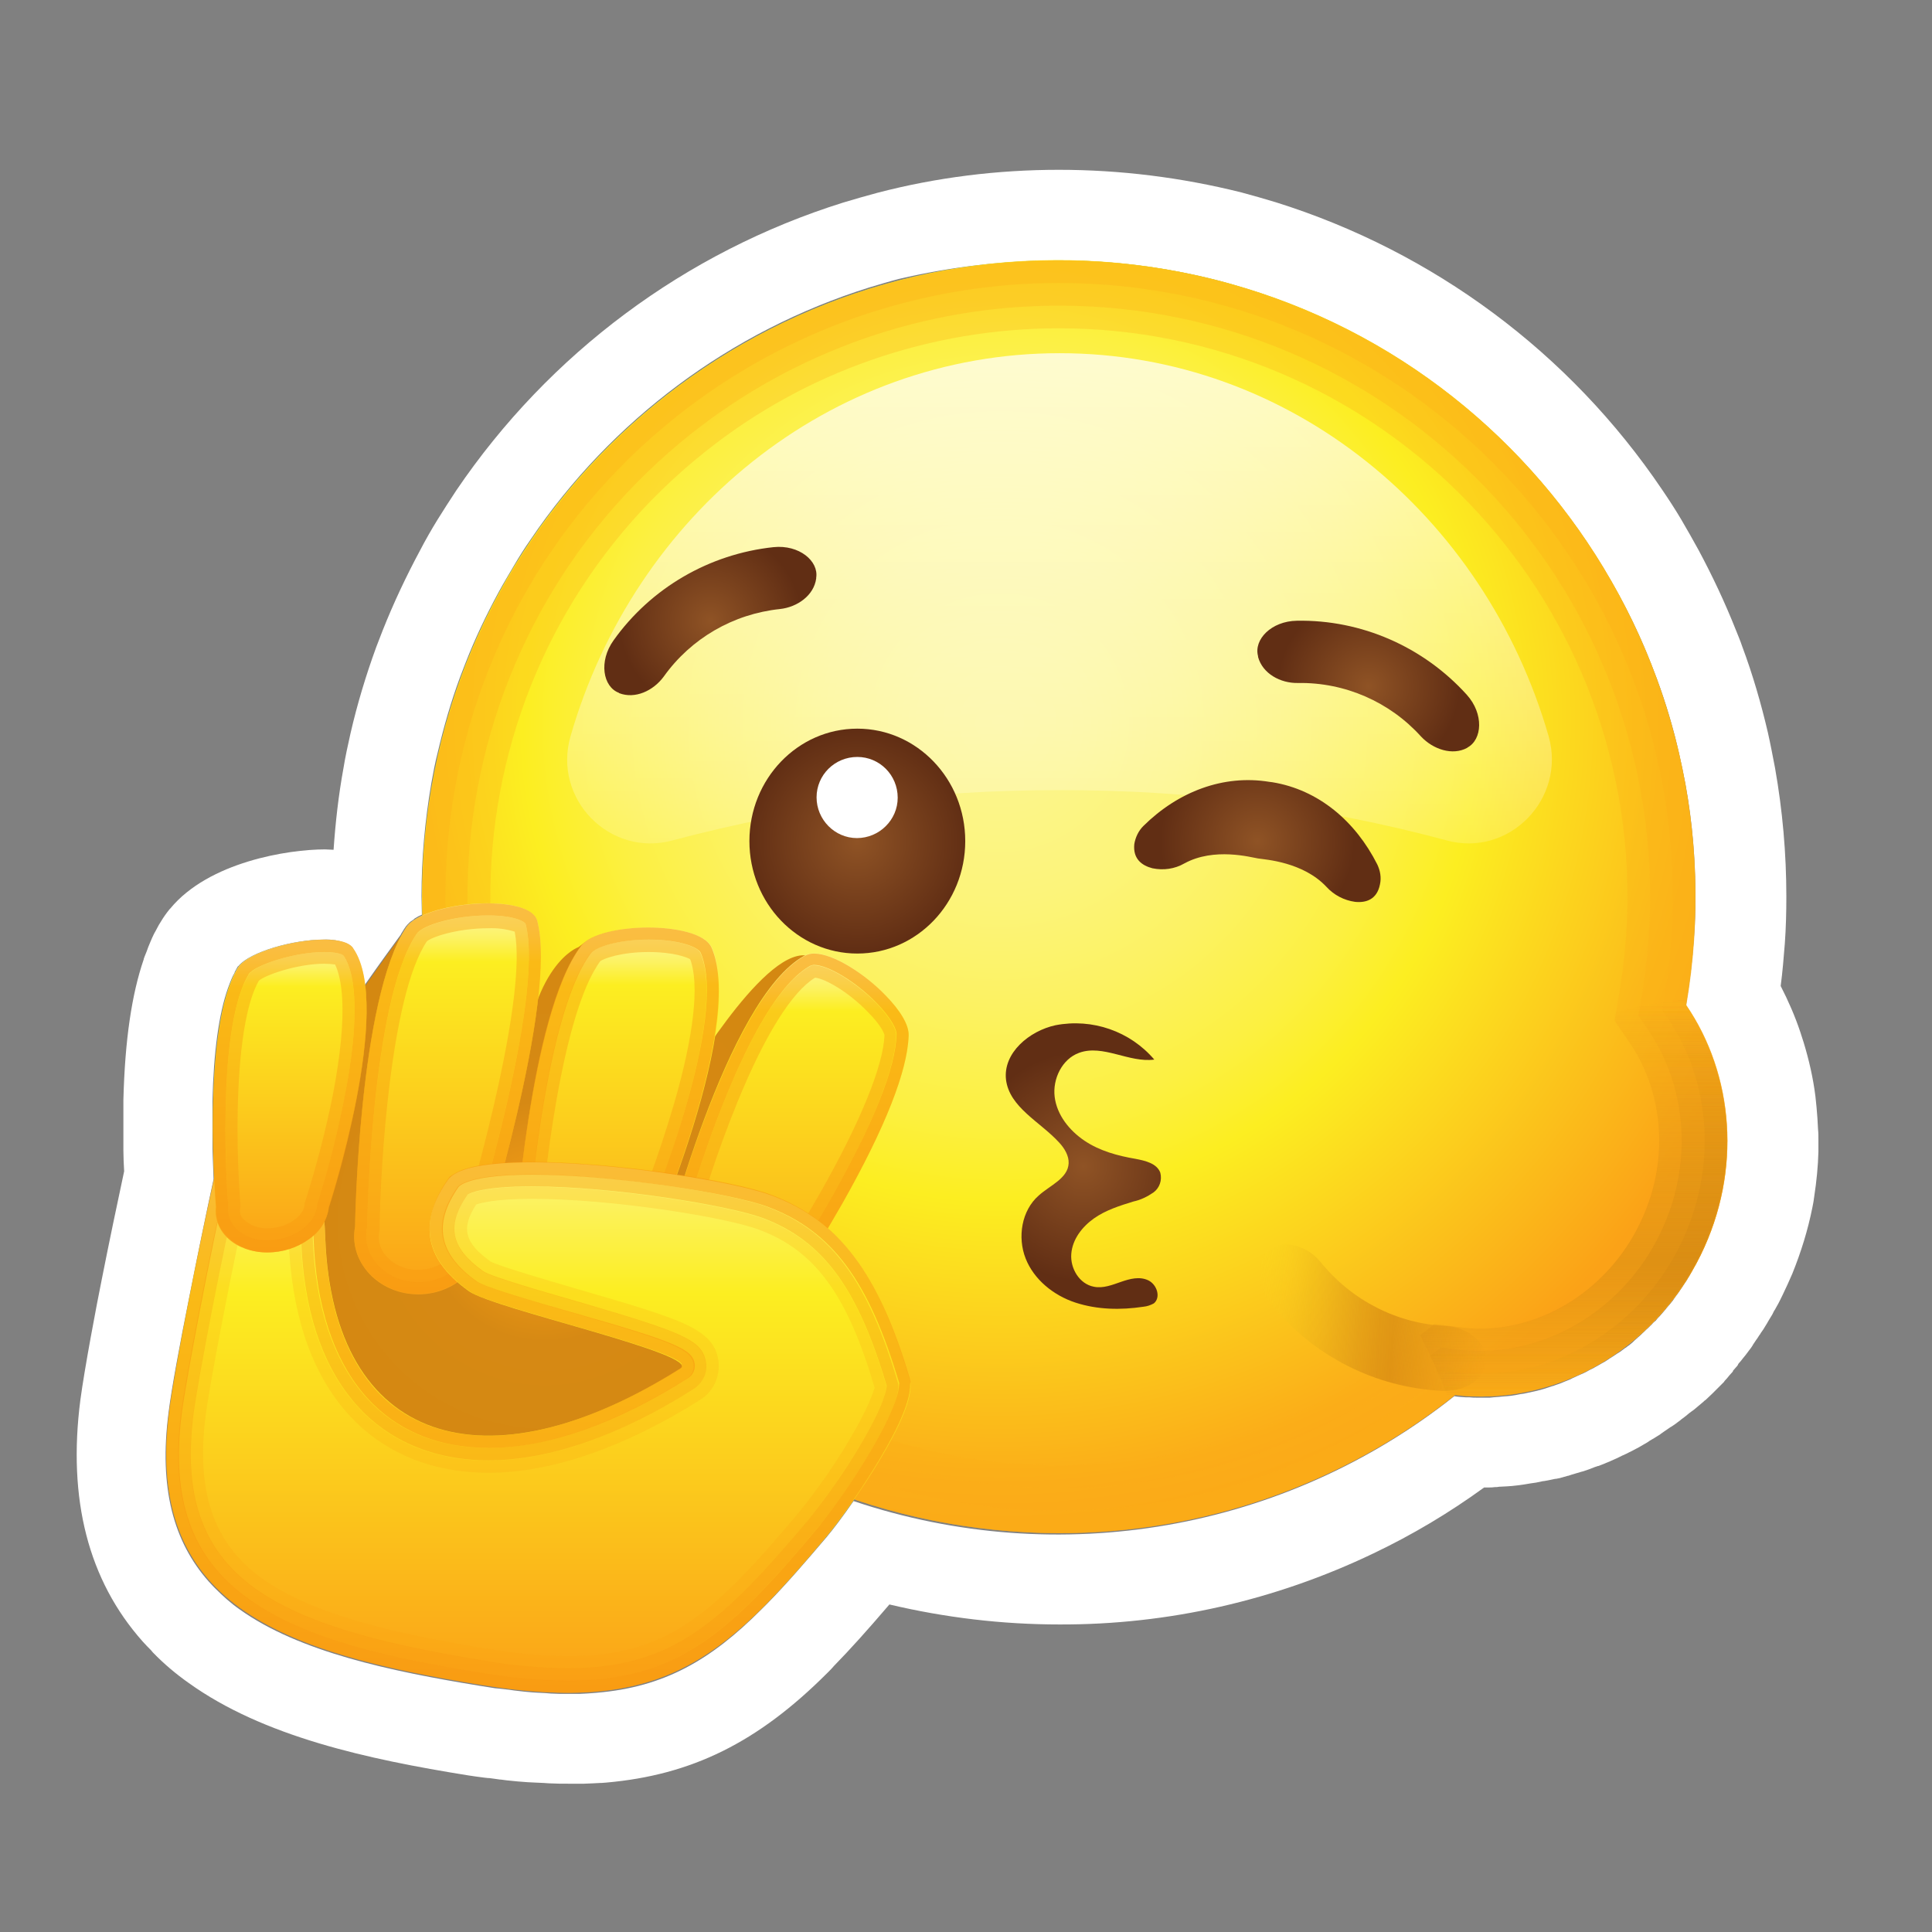 <?xml version="1.0" encoding="utf-8"?>
<!-- Generator: Adobe Illustrator 24.3.0, SVG Export Plug-In . SVG Version: 6.00 Build 0)  -->
<svg version="1.1" id="Layer_1" xmlns="http://www.w3.org/2000/svg" xmlns:xlink="http://www.w3.org/1999/xlink" x="0px" y="0px"
	 viewBox="0 0 512 512" style="enable-background:new 0 0 512 512;" xml:space="preserve">
<rect x="0" y="0" width="512" height="512" fill="#808080" stroke="none"/>
<style type="text/css">
	.st0{fill:#FFFFFF;}
	.st1{fill:url(#SVGID_1_);}
	.st2{opacity:0.31;fill:#FBB017;enable-background:new    ;}
	.st3{opacity:0.71;fill:url(#SVGID_2_);enable-background:new    ;}
	.st4{opacity:0.51;fill:url(#SVGID_3_);enable-background:new    ;}
	.st5{opacity:0.51;fill:url(#SVGID_4_);enable-background:new    ;}
	.st6{opacity:0.51;fill:url(#SVGID_5_);enable-background:new    ;}
	.st7{fill:url(#SVGID_6_);}
	.st8{fill:url(#SVGID_7_);}
	.st9{fill:url(#SVGID_8_);}
	.st10{fill:url(#SVGID_9_);}
	.st11{fill:url(#SVGID_10_);}
	.st12{fill:url(#SVGID_11_);}
	.st13{fill:url(#SVGID_12_);}
	.st14{fill:url(#SVGID_13_);}
	.st15{opacity:0.6;fill:#F9980F;enable-background:new    ;}
	.st16{opacity:0.4;fill:#F9980F;enable-background:new    ;}
	.st17{fill:url(#SVGID_14_);}
	.st18{fill:url(#SVGID_15_);}
	.st19{fill:url(#SVGID_16_);}
	.st20{opacity:0.2;fill:#FAA012;enable-background:new    ;}
	.st21{fill:url(#SVGID_17_);}
</style>
<g>
	<g id="_09_02">
		<path class="st0" d="M280.6,69c14.2,0,28.4,1.8,42.1,5.3c2.7,0.7,5.3,1.5,8,2.3c36.6,11.4,68.2,35,89.7,66.8
			c1.5,2.3,3,4.5,4.4,6.9s2.8,4.7,4.1,7.1c3.3,6,6.2,12.2,8.7,18.6c0.5,1.3,1,2.6,1.5,3.9c2.4,6.5,4.4,13.2,5.9,19.9
			c0.6,2.7,1.2,5.5,1.7,8.2c1.8,9.9,2.6,19.8,2.6,29.9c0,3.7-0.1,7.3-0.4,10.9c-0.4,5.5-1,10.9-1.9,16.3c-0.1,0.5-0.1,1-0.2,1.5
			c0.4,0.6,0.8,1.2,1.1,1.8c0.7,1.2,1.5,2.4,2.1,3.6c1.7,3.1,3.1,6.3,4.2,9.6c0.2,0.7,0.4,1.3,0.6,2c1,3.4,1.8,6.9,2.2,10.4
			c0.1,0.7,0.2,1.4,0.2,2.1c0.1,1.4,0.2,2.9,0.3,4.3c0,0.7,0,1.4,0,2.2s0,1.4,0,2.2c-0.1,2.9-0.4,5.8-0.8,8.7
			c-0.1,0.7-0.2,1.5-0.4,2.2c-0.9,4.5-2.2,8.8-3.9,13c-0.6,1.4-1.2,2.8-1.9,4.2c-0.4,0.8-0.8,1.5-1.2,2.3c-0.1,0.2-0.3,0.5-0.4,0.7
			c-0.3,0.5-0.5,1-0.8,1.5l-0.5,0.9c-0.3,0.4-0.5,0.9-0.8,1.3l-0.6,0.9l-0.8,1.2l-0.6,0.9c-0.3,0.4-0.6,0.8-0.9,1.2l-0.6,0.9
			l-0.9,1.1l-0.7,0.8l-0.3,0.4c-0.2,0.2-0.4,0.5-0.6,0.7l-0.7,0.8c-0.3,0.4-0.7,0.7-1,1.1s-0.4,0.5-0.7,0.7s-0.7,0.8-1.1,1.1
			l-0.6,0.6c-0.5,0.4-0.9,0.9-1.4,1.3l-0.4,0.4c-0.6,0.5-1.2,1.1-1.8,1.6l-0.4,0.4c-0.5,0.4-0.9,0.8-1.4,1.1
			c-0.2,0.2-0.5,0.4-0.7,0.5l-1.2,0.9l-0.8,0.5l-1.2,0.8l-0.8,0.5l-1.2,0.8l-0.9,0.5c-0.4,0.2-0.8,0.5-1.2,0.7s-0.6,0.3-0.9,0.5
			l-1.2,0.6l-0.9,0.5c-0.4,0.2-0.8,0.4-1.3,0.6l-0.9,0.4c-0.4,0.2-0.9,0.4-1.3,0.6l-0.8,0.4l-1.5,0.6l-0.7,0.3
			c-0.7,0.3-1.5,0.5-2.2,0.8h-0.1c-0.7,0.2-1.4,0.5-2.1,0.7l-0.7,0.2l-1.5,0.4l-0.9,0.2l-1.4,0.3l-0.9,0.2l-1.3,0.2l-1,0.2l-1.3,0.2
			l-1,0.1l-1.3,0.1l-1,0.1c-0.5,0-0.9,0.1-1.3,0.1l-1,0.1h-1.4h-1.2h-0.5c-0.8,0-1.6,0-2.4-0.1h-0.5h-0.4c-1-0.1-2-0.1-3-0.3l0,0
			c-44.9,35.7-104.8,46.1-159.2,27.8c-2.9,4.2-5.5,7.6-7.1,9.5c-5.6,6.6-10.7,12.5-15.7,17.6l-1.3,1.3l-0.4,0.4
			c-13.3,13.3-25.6,20.5-43.6,22l-1.2,0.1l-1.5,0.1l-1.9,0.1h-0.8c-0.8,0-1.6,0-2.5,0c-1.4,0-2.8,0-4.3-0.1l-1.2-0.1l-1.9-0.1
			l-1.7-0.1l-2.2-0.2l-2.6-0.3l-1.4-0.2l-2.6-0.3l-1.1-0.1c-1.3-0.2-2.5-0.4-3.8-0.6c-23.9-3.9-48.1-9-63.9-20.3
			c-2.3-1.6-4.4-3.5-6.4-5.5c-0.2-0.2-0.3-0.3-0.5-0.5c-0.5-0.5-0.9-1-1.3-1.4c-9.2-10.4-13.3-24.6-10.6-45
			c0.7-5.7,2.9-17.7,5.5-30.6c2.1-10.6,4.4-21.8,6.4-31c-0.1-2.3-0.2-5.1-0.3-8.1c0-0.1,0-0.2,0-0.3c0-0.5,0-1.1,0-1.6
			c0-0.4,0-0.7,0-1.1v-0.9c0-0.6,0-1.3,0-1.9V298c0-1.2,0-2.5,0-3.8c0-0.3,0-0.6,0-0.9v-1.4c0.3-13.1,1.7-23.2,4.1-30l0,0
			c0.2-0.5,0.4-1.1,0.6-1.6c0.1-0.2,0.1-0.3,0.2-0.5s0.2-0.5,0.3-0.7s0.3-0.7,0.5-1c0.1-0.2,0.2-0.3,0.2-0.5
			c0.2-0.3,0.3-0.6,0.5-0.9l0.1-0.2c0.1-0.2,0.2-0.4,0.4-0.5l0,0c3.1-3.8,14.6-7,22.5-7c2.1-0.1,4.1,0.2,6.1,1l0,0
			c0.2,0.1,0.4,0.2,0.6,0.3l0,0c0.2,0.2,0.5,0.3,0.7,0.5l0.2,0.2l0.1,0.2c0.9,1.3,1.5,2.7,2,4.2v0.1c0.1,0.2,0.1,0.4,0.2,0.6
			s0.1,0.3,0.1,0.4l0.1,0.4c0.1,0.3,0.1,0.5,0.2,0.8l0,0c0.2,1.1,0.4,2.2,0.6,3.4c4.2-6,7.7-10.8,9.6-13.4l0.2-0.4
			c0.1-0.1,0.1-0.2,0.2-0.3c0.3-0.5,0.6-1,0.9-1.4l0,0c0.1-0.2,0.3-0.3,0.4-0.5l0.2-0.2c0.1-0.1,0.3-0.3,0.4-0.4l0.2-0.2
			c0.2-0.1,0.4-0.3,0.6-0.4l0.4-0.3l0.2-0.2c0.6-0.4,1.2-0.7,1.9-1c0-1.6-0.1-3.3-0.1-4.9c0-10,0.9-20,2.6-29.9
			c0.5-2.8,1-5.5,1.7-8.2c1.6-6.8,3.5-13.4,5.9-19.9c0.5-1.3,1-2.6,1.5-3.9c2.5-6.4,5.4-12.5,8.7-18.6c1.3-2.4,2.7-4.7,4.1-7.1
			s2.8-4.6,4.4-6.9c21.5-31.8,53.1-55.3,89.7-66.8c2.7-0.8,5.3-1.6,8-2.3C252,70.7,266.3,69,280.6,69 M280.6,45
			c-16.2,0-32.4,2-48.1,6.1c-3,0.8-6.1,1.7-9.1,2.6c-41.8,13.1-77.9,40-102.5,76.3c-1.7,2.6-3.4,5.2-5,7.8s-3.2,5.4-4.6,8.1
			c-3.7,6.9-7,13.9-9.9,21.2c-0.6,1.5-1.1,2.9-1.7,4.4c-2.7,7.4-5,15-6.8,22.8c-0.7,3.1-1.4,6.3-1.9,9.4c-1.3,7.1-2.1,14.3-2.6,21.5
			c-0.8,0-1.5-0.1-2.3-0.1c-9.7,0-30.8,3.3-41,15.7l-0.2,0.2l0,0c-0.8,1-1.6,2.1-2.3,3.3l0,0c-0.2,0.3-0.3,0.5-0.5,0.8
			c-0.3,0.5-0.5,1-0.8,1.5c-0.2,0.3-0.3,0.6-0.5,0.9c-0.3,0.6-0.6,1.3-0.9,2c-0.2,0.4-0.3,0.8-0.5,1.2s-0.2,0.6-0.3,0.8
			c-0.3,0.9-0.7,1.7-1,2.6v0.1c-3.2,9.3-5,21.5-5.4,37.3c0,0.5,0,1,0,1.5v0.3c0,0.2,0,0.5,0,0.8c0,1.4,0,2.8,0,4.1v0.2
			c0,0.7,0,1.4,0,2.1v2.2c0,0.6,0,1.2,0,1.8v0.4c0,1.8,0.1,3.6,0.2,5.5c-1.8,8.4-3.9,18.4-5.9,28.5c-1.4,6.9-4.6,23.8-5.7,32.1
			c-3.4,26.3,2.1,47.8,16.5,64c0.8,0.9,1.5,1.6,2,2.1l0.1,0.1l0.1,0.1l0.5,0.6c2.9,3,6.1,5.7,9.5,8.1c19.8,14.2,47.3,20.2,74.1,24.5
			c1.3,0.2,2.7,0.4,4.3,0.6l0.9,0.1h0.3c1,0.1,2,0.3,2.9,0.4h0.2l1.5,0.2l3,0.3l2.6,0.2l2,0.1c0.7,0,1.5,0.1,2.2,0.1l1.5,0.1
			c1.8,0.1,3.6,0.1,5.2,0.1c1,0,2.1,0,3.1,0h0.2h0.8l2.4-0.1l1.9-0.1l0,0h0.3l1.3-0.1l0,0c22.6-2,40.1-10.6,58.5-29l0.4-0.4l0,0
			c0.5-0.5,1-1,1.4-1.5c4.3-4.4,8.8-9.4,14.7-16.3c14.8,3.5,29.9,5.3,45.1,5.3c28.8,0.1,57.2-6.4,83.1-18.8
			c10.3-4.9,20.2-10.8,29.4-17.5h0.7h0.2c0.6,0,1.3,0,1.9-0.1c0.4,0,0.8,0,1.2-0.1h0.1l1.9-0.1l1.4-0.1l1.8-0.2l1.4-0.2l1.8-0.3
			l1.4-0.2l1.9-0.4h0.2l1.1-0.2l1.9-0.4h0.2l1-0.2l2.1-0.6h0.1l0.9-0.3c0.9-0.3,1.8-0.5,2.7-0.8l0.4-0.1c1-0.3,2-0.7,3-1.1
			c0.3-0.1,0.6-0.2,0.9-0.3h0.1c0.7-0.3,1.4-0.5,2-0.8l1-0.4l0.2-0.1c0.6-0.3,1.2-0.5,1.8-0.8l1-0.5l0.2-0.1
			c0.6-0.3,1.2-0.5,1.7-0.8l1.2-0.6c0.6-0.3,1.1-0.6,1.7-0.9l1.2-0.7c0.5-0.3,1.1-0.6,1.6-1l1.2-0.7c0.5-0.3,1.1-0.7,1.6-1l0.1-0.1
			l1-0.7l1.6-1.1l0.2-0.1l0.9-0.6l1.6-1.2l0.1-0.1l0.8-0.6c0.7-0.5,1.3-1.1,1.9-1.5l0.7-0.5c0.8-0.7,1.7-1.4,2.5-2.1
			c0.2-0.2,0.4-0.4,0.6-0.5c0.5-0.5,1.1-1,1.8-1.7l0.7-0.7l0.1-0.1c0.5-0.5,1-1,1.5-1.5c0.3-0.3,0.5-0.5,0.8-0.8l0.1-0.2
			c0.5-0.5,0.9-1,1.3-1.5l0.9-1l0.1-0.3l0.1-0.1l0.7-0.8c0.2-0.2,0.4-0.4,0.5-0.7s0.6-0.7,0.8-1s0.8-1,1.2-1.5s0.6-0.8,0.9-1.2
			s0.8-1,1.1-1.6l0.8-1.2c0.4-0.5,0.7-1.1,1.1-1.6l0.1-0.2l0.7-1l1.1-1.8l0.1-0.2l0.6-1c0.4-0.6,0.8-1.3,1.1-2l0.1-0.1l0.5-0.9
			c0.6-1,1.1-2.1,1.6-3.1c0.9-1.9,1.8-3.8,2.6-5.7c2.3-5.7,4.1-11.5,5.3-17.5c0.2-1,0.4-2,0.5-3c0.6-3.9,1-7.9,1.1-11.8c0-1,0-2,0-3
			s0-2-0.1-2.9c-0.1-2-0.2-3.9-0.4-5.9c-0.1-1-0.2-1.9-0.3-2.9c-0.6-4.8-1.7-9.6-3.1-14.2c-0.3-0.9-0.6-1.9-0.9-2.8
			c-1.4-4.2-3.2-8.3-5.2-12.2c0.5-3.8,0.8-7.5,1.1-11.3c0.3-4.1,0.4-8.3,0.4-12.4c0-11.4-1-22.8-3-34.1c-0.6-3.1-1.2-6.3-1.9-9.4
			c-1.8-7.7-4-15.3-6.8-22.8c-0.5-1.5-1.1-2.9-1.7-4.4c-2.9-7.3-6.2-14.3-9.9-21.2c-1.5-2.7-3-5.4-4.6-8.1s-3.3-5.3-5-7.8
			c-24.5-36.3-60.6-63.1-102.4-76.2c-3-0.9-6.1-1.8-9.1-2.6C313,47,296.8,45,280.6,45z"/>
		
			<radialGradient id="SVGID_1_" cx="264.94" cy="320.47" r="214.41" gradientTransform="matrix(1 0 0 -1 0 512)" gradientUnits="userSpaceOnUse">
			<stop  offset="0" style="stop-color:#FCF58D"/>
			<stop  offset="0.1" style="stop-color:#FCF588"/>
			<stop  offset="0.22" style="stop-color:#FCF47A"/>
			<stop  offset="0.35" style="stop-color:#FCF262"/>
			<stop  offset="0.49" style="stop-color:#FCF041"/>
			<stop  offset="0.59" style="stop-color:#FCEE21"/>
			<stop  offset="1" style="stop-color:#FBA217"/>
		</radialGradient>
		<path class="st1" d="M446.8,266.3C462.6,174.5,401,87.2,309.2,71.4s-179.1,45.7-194.9,137.5S160.1,388,251.9,403.8
			c9.5,1.6,19.1,2.5,28.7,2.5c38.1,0.1,75.2-12.9,105-36.6c25.8,3,52.4-11.2,65.1-37.1C461.7,310.1,459.4,284.8,446.8,266.3z"/>
		<path class="st2" d="M280.6,87c83.2,0,150.7,67.5,150.7,150.7c0,8.6-0.8,17.1-2.2,25.6l-1.2,7.2l4.1,6
			c9.4,13.8,10.4,32.3,2.5,48.2c-8.2,16.7-24.8,27.5-42.2,27.5c-1.6,0-3.1-0.1-4.7-0.3l-7.4-0.9l-5.8,4.6
			c-65.1,51.8-159.9,41-211.7-24.2s-41-159.9,24.2-211.7C213.4,98.5,246.5,87,280.6,87 M280.6,69c-93.1,0-168.6,75.5-168.6,168.7
			c0,93.1,75.5,168.6,168.7,168.6c38.1,0,75.1-12.9,104.9-36.6c2.2,0.3,4.5,0.4,6.8,0.4c23.5,0,46.7-13.9,58.3-37.5
			c11-22.4,8.8-47.8-3.8-66.2C462.6,174.4,400.9,87.2,309,71.4C299.6,69.8,290.1,69,280.6,69z"/>
		<path class="st2" d="M280.6,81c86.5,0,156.7,70.1,156.7,156.7c0,8.9-0.8,17.8-2.3,26.6l-0.8,4.8l2.7,4c10.6,15.6,11.8,36.4,3,54.2
			c-9.2,18.8-27.9,30.8-47.6,30.8c-1.8,0-3.6-0.1-5.4-0.3l-5-0.6l-3.9,3.1c-67.7,53.8-166.3,42.6-220.1-25.1S115.3,168.9,183.1,115
			C210.8,93,245.1,81,280.6,81 M280.6,69c-93.1,0-168.6,75.5-168.6,168.7c0,93.1,75.5,168.6,168.7,168.6
			c38.1,0,75.1-12.9,104.9-36.6c2.2,0.3,4.5,0.4,6.8,0.4c23.5,0,46.7-13.9,58.3-37.5c11-22.4,8.8-47.8-3.8-66.2
			C462.6,174.4,400.9,87.2,309,71.4C299.6,69.8,290.1,69,280.6,69z"/>
		<path class="st2" d="M280.6,75c89.8,0,162.7,72.8,162.7,162.7c0,9.3-0.8,18.5-2.4,27.6l-0.4,2.4l1.4,2
			c11.8,17.4,13.1,40.4,3.4,60.2c-10.2,20.8-31,34.2-52.9,34.2c-2,0-4.1-0.1-6.1-0.4l-2.5-0.3l-1.9,1.6
			c-70.3,55.9-172.7,44.2-228.5-26.1S109,166.2,179.4,110.3C208.1,87.5,243.8,75,280.6,75 M280.6,69c-93.1,0-168.6,75.5-168.6,168.7
			c0,93.1,75.5,168.6,168.7,168.6c38.1,0,75.1-12.9,104.9-36.6c2.2,0.3,4.5,0.4,6.8,0.4c23.5,0,46.7-13.9,58.3-37.5
			c11-22.4,8.8-47.8-3.8-66.2C462.6,174.4,400.9,87.2,309,71.4C299.6,69.8,290.1,69,280.6,69z"/>
		
			<linearGradient id="SVGID_2_" gradientUnits="userSpaceOnUse" x1="358.759" y1="161.658" x2="420.313" y2="161.658" gradientTransform="matrix(-0.998 -5.895801e-02 -5.895801e-02 0.998 762.146 210.951)">
			<stop  offset="0" style="stop-color:#D58913;stop-opacity:0"/>
			<stop  offset="0.41" style="stop-color:#D58913"/>
			<stop  offset="0.47" style="stop-color:#D68C13;stop-opacity:0.97"/>
			<stop  offset="0.56" style="stop-color:#DA9415;stop-opacity:0.87"/>
			<stop  offset="0.66" style="stop-color:#E0A117;stop-opacity:0.72"/>
			<stop  offset="0.78" style="stop-color:#E8B319;stop-opacity:0.5"/>
			<stop  offset="0.9" style="stop-color:#F3CA1D;stop-opacity:0.23"/>
			<stop  offset="1" style="stop-color:#FCDD20;stop-opacity:0"/>
		</linearGradient>
		<path class="st3" d="M383.2,351.4c-13-0.6-25-6.8-33.2-16.9c-3.1-3.8-8.3-5.9-12.6-3.9l-0.2,0.1c-4.2,2-5.1,9-0.6,14.6
			c11.2,14,27.9,22.5,45.8,23.3c7.1,0.3,12.3-4.6,11.4-9.2v-0.2C392.8,354.6,388,351.7,383.2,351.4z"/>
		
			<linearGradient id="SVGID_3_" gradientUnits="userSpaceOnUse" x1="417.062" y1="141.11" x2="417.062" y2="247.17" gradientTransform="matrix(1 0 0 -1 0 512)">
			<stop  offset="0" style="stop-color:#D68913;stop-opacity:0"/>
			<stop  offset="3.000000e-02" style="stop-color:#D68913;stop-opacity:5.000000e-02"/>
			<stop  offset="9.000000e-02" style="stop-color:#D68913;stop-opacity:0.19"/>
			<stop  offset="0.17" style="stop-color:#D68913;stop-opacity:0.42"/>
			<stop  offset="0.26" style="stop-color:#D68913;stop-opacity:0.73"/>
			<stop  offset="0.34" style="stop-color:#D68913"/>
			<stop  offset="1" style="stop-color:#D68913;stop-opacity:0"/>
		</linearGradient>
		<path class="st4" d="M447,264.8c-4,0.5-8,1.1-11.9,1.8c-2.3,0.4-4.6,1-6.9,1.6l-0.4,2.2l4.1,6c9.4,13.8,10.4,32.3,2.5,48.2
			c-8.2,16.7-24.8,27.5-42.2,27.5c-1.6,0-3.1-0.1-4.7-0.3l-7.4-0.9l-3.8,3c0.4,0.7,0.8,1.4,1.1,2.1c2.5,4.8,4.7,9.8,6.5,14.9
			c0.5-0.4,1-0.8,1.6-1.2c2.2,0.3,4.5,0.4,6.8,0.4c23.5,0,46.7-13.9,58.3-37.5c11-22.4,8.8-47.8-3.8-66.2
			C446.9,265.8,446.9,265.3,447,264.8z"/>
		
			<linearGradient id="SVGID_4_" gradientUnits="userSpaceOnUse" x1="418.442" y1="141.11" x2="418.442" y2="247.17" gradientTransform="matrix(1 0 0 -1 0 512)">
			<stop  offset="0" style="stop-color:#D68913;stop-opacity:0"/>
			<stop  offset="3.000000e-02" style="stop-color:#D68913;stop-opacity:5.000000e-02"/>
			<stop  offset="9.000000e-02" style="stop-color:#D68913;stop-opacity:0.19"/>
			<stop  offset="0.17" style="stop-color:#D68913;stop-opacity:0.42"/>
			<stop  offset="0.26" style="stop-color:#D68913;stop-opacity:0.73"/>
			<stop  offset="0.34" style="stop-color:#D68913"/>
			<stop  offset="1" style="stop-color:#D68913;stop-opacity:0"/>
		</linearGradient>
		<path class="st5" d="M447,264.8c-4,0.5-8,1.1-11.9,1.8l-0.6,0.1l-0.4,2.3l2.7,4c10.6,15.6,11.8,36.4,3,54.2
			c-9.2,18.8-27.9,30.8-47.6,30.8c-1.8,0-3.6-0.1-5.4-0.3l-5-0.6l-2.8,2.2c1.8,3.8,3.4,7.6,4.8,11.5c0.5-0.4,1-0.8,1.6-1.2
			c2.2,0.3,4.5,0.4,6.8,0.4c23.5,0,46.7-13.9,58.3-37.5c11-22.4,8.8-47.8-3.8-66.2C446.9,265.8,446.9,265.3,447,264.8z"/>
		
			<linearGradient id="SVGID_5_" gradientUnits="userSpaceOnUse" x1="419.702" y1="141.09" x2="419.702" y2="247.17" gradientTransform="matrix(1 0 0 -1 0 512)">
			<stop  offset="0" style="stop-color:#D68913;stop-opacity:0"/>
			<stop  offset="3.000000e-02" style="stop-color:#D68913;stop-opacity:5.000000e-02"/>
			<stop  offset="9.000000e-02" style="stop-color:#D68913;stop-opacity:0.19"/>
			<stop  offset="0.17" style="stop-color:#D68913;stop-opacity:0.42"/>
			<stop  offset="0.26" style="stop-color:#D68913;stop-opacity:0.73"/>
			<stop  offset="0.34" style="stop-color:#D68913"/>
			<stop  offset="1" style="stop-color:#D68913;stop-opacity:0"/>
		</linearGradient>
		<path class="st6" d="M447,264.8c-2.1,0.3-4.1,0.5-6.2,0.9l-0.3,2l1.4,2c11.8,17.4,13.1,40.4,3.4,60.2
			c-10.2,20.8-31,34.2-52.9,34.2c-2,0-4.1-0.1-6.1-0.4l-2.5-0.3l-1.9,1.5l-0.1,0.1c0.8,1.9,1.5,3.9,2.2,5.9c0.5-0.4,1-0.8,1.6-1.2
			c2.2,0.3,4.5,0.4,6.8,0.4c23.5,0,46.7-13.9,58.3-37.5c11-22.4,8.8-47.8-3.8-66.2C446.9,265.8,446.9,265.3,447,264.8z"/>
		
			<linearGradient id="SVGID_6_" gradientUnits="userSpaceOnUse" x1="280.82" y1="431.35" x2="280.82" y2="249.14" gradientTransform="matrix(1 0 0 -1 0 512)">
			<stop  offset="0" style="stop-color:#FFFFFF;stop-opacity:0.8"/>
			<stop  offset="1" style="stop-color:#FFFFFF;stop-opacity:0"/>
		</linearGradient>
		<path class="st7" d="M280.8,209.4c34.6-0.1,69.1,4.3,102.5,13.3c16.6,4.6,31.8-11,27.1-27.6c-16.9-58.7-68.5-101.5-129.6-101.5
			s-112.7,42.8-129.6,101.5c-4.8,16.6,10.4,32.2,27.1,27.6C211.7,213.8,246.2,209.3,280.8,209.4z"/>
		
			<radialGradient id="SVGID_7_" cx="287.104" cy="202.927" r="30.433" gradientTransform="matrix(1 0 0 -1 0 512)" gradientUnits="userSpaceOnUse">
			<stop  offset="0" style="stop-color:#8F5325"/>
			<stop  offset="1" style="stop-color:#612E14"/>
		</radialGradient>
		<path class="st8" d="M266.6,286.1c0.9,7.4,9.1,11.2,14.1,16.7c1.4,1.5,2.6,3.5,2.5,5.5c-0.2,4-4.9,5.8-7.9,8.5
			c-4.6,4-5.7,11.1-3.5,16.7s7.4,9.8,13.2,11.7s12,2,18,1.1c1-0.1,1.9-0.4,2.8-0.9c1.9-1.6,0.8-5-1.5-6.1s-4.9-0.4-7.2,0.4
			s-4.8,1.8-7.2,1.3c-3.8-0.7-6.3-4.8-6-8.7s2.9-7.2,6-9.4s6.9-3.4,10.5-4.5c1.9-0.4,3.7-1.3,5.3-2.4c1.6-1.2,2.3-3.2,1.8-5.2
			c-0.9-2.5-4-3.2-6.6-3.7c-4.7-0.8-9.5-2.1-13.5-4.8s-7.3-6.8-7.9-11.6s2-10.1,6.5-11.7c6.3-2.3,13.2,2.7,19.9,1.8
			c-6.4-7.5-16.4-11-26.2-9.1C272.8,273.2,265.8,279,266.6,286.1z"/>
		
			<radialGradient id="SVGID_8_" cx="188.303" cy="347.443" r="24.253" gradientTransform="matrix(1 0 0 -1 0 512)" gradientUnits="userSpaceOnUse">
			<stop  offset="0" style="stop-color:#8F5325"/>
			<stop  offset="1" style="stop-color:#612E14"/>
		</radialGradient>
		<path class="st9" d="M206.7,161.4c-12.4,1.3-23.6,7.8-30.8,17.9c-2.8,3.8-7.6,6-11.8,4.4l-0.1-0.1c-4.2-1.6-5.4-8.3-1.4-13.9
			c9.9-13.9,25.4-22.9,42.4-24.7c6.8-0.7,12,3.7,11.3,8.1v0.2C215.7,157.8,211.3,160.9,206.7,161.4z"/>
		
			<radialGradient id="SVGID_9_" cx="362.651" cy="330.12" r="24.101" gradientTransform="matrix(1 0 0 -1 0 512)" gradientUnits="userSpaceOnUse">
			<stop  offset="0" style="stop-color:#8F5325"/>
			<stop  offset="1" style="stop-color:#612E14"/>
		</radialGradient>
		<path class="st10" d="M344,181c12.4-0.2,24.3,5,32.6,14.2c3.2,3.4,8.3,5.1,12.2,3l0.1-0.1c3.9-2.1,4.4-8.9-0.2-14
			c-11.5-12.7-27.9-19.9-45-19.6c-6.8,0.1-11.5,5-10.3,9.4v0.2C334.6,178.5,339.3,181.1,344,181z"/>
		
			<radialGradient id="SVGID_10_" cx="333.231" cy="289.09" r="25.739" gradientTransform="matrix(1 0 0 -1 0 512)" gradientUnits="userSpaceOnUse">
			<stop  offset="0" style="stop-color:#8F5325"/>
			<stop  offset="1" style="stop-color:#612E14"/>
		</radialGradient>
		<path class="st11" d="M305.4,230.1c2.9,0.6,5.9,0.2,8.5-1.3c7.9-4.3,17.6-1.6,19.5-1.3s11.9,0.9,18.1,7.5c2,2.2,4.7,3.6,7.6,4
			c2.9,0.3,5.8-0.6,6.6-4.6c0.4-1.8,0.1-3.6-0.7-5.3c-5.8-11.5-15.6-19.8-27.8-21.8l-0.8-0.1c-12.2-2-24.2,2.6-33.4,11.7
			c-1.3,1.3-2.1,3-2.4,4.8C300.2,227.7,302.7,229.4,305.4,230.1z"/>
		
			<radialGradient id="SVGID_11_" cx="227.18" cy="289.09" r="29.195" gradientTransform="matrix(1 0 0 -1 0 512)" gradientUnits="userSpaceOnUse">
			<stop  offset="0" style="stop-color:#8F5325"/>
			<stop  offset="1" style="stop-color:#612E14"/>
		</radialGradient>
		<ellipse class="st12" cx="227.2" cy="222.9" rx="28.6" ry="29.8"/>
		<path class="st0" d="M237.9,211.4c0,5.9-4.9,10.7-10.8,10.7c-5.9,0-10.7-4.9-10.7-10.8c0-5.9,4.8-10.7,10.8-10.7
			C233.1,200.6,237.9,205.4,237.9,211.4z"/>
		
			<radialGradient id="SVGID_12_" cx="144.495" cy="188.332" r="77.958" gradientTransform="matrix(1 0 0 -1 0 512)" gradientUnits="userSpaceOnUse">
			<stop  offset="0" style="stop-color:#FBA217"/>
			<stop  offset="0.41" style="stop-color:#D68914"/>
			<stop  offset="1" style="stop-color:#D48811"/>
		</radialGradient>
		<path class="st13" d="M203.9,343.7c8.2-36.1,28-88.3,9.7-90.5c-12-1.4-33,35.7-32.8,34.2c3.7-29.3,3.6-22.8,3.6-22.8
			c1.3-10.2-16-25.4-31.1-13.6c0,0-12.9,4.3-15.1,35.5c-0.1,1.5-7.7,4.7-7.5,3.2c4.4-30.6,4.3-31.2,4.3-31.2
			c1.3-9.9-23.7-17.2-26.9-12.9c0,0-34.4,44.9-39.9,68.9c-4.5,19.9,37.8,88.3,77.6,88.3C175.9,402.9,202.7,349,203.9,343.7z"/>
		
			<linearGradient id="SVGID_13_" gradientUnits="userSpaceOnUse" x1="163.236" y1="164.27" x2="163.236" y2="266.208" gradientTransform="matrix(1 0 0 -1 0 512)">
			<stop  offset="0" style="stop-color:#FBA217"/>
			<stop  offset="0.85" style="stop-color:#FCEE21"/>
			<stop  offset="0.88" style="stop-color:#FCF041"/>
			<stop  offset="0.91" style="stop-color:#FCF262"/>
			<stop  offset="0.94" style="stop-color:#FCF47A"/>
			<stop  offset="0.97" style="stop-color:#FCF588"/>
			<stop  offset="1" style="stop-color:#FCF58D"/>
		</linearGradient>
		<path class="st14" d="M136.4,328.9c0,0,3.9-60.1,17.6-78.2c4.8-6.4,31.5-6.8,34.7,0.5c9.4,21.9-19.2,85-19.2,85
			c-2,8.1-10.9,13.1-20.1,11.1S134.4,337,136.4,328.9z"/>
		<path class="st15" d="M188.6,251.2c-1.7-4-10.1-5.4-16.8-5.4c-7.1,0-15.3,1.5-17.9,4.9c-5.7,7.6-10.4,23-13.9,45.9
			c-1.3,8.5-2.2,16.5-2.8,22.4s-0.8,9.8-0.9,9.9c-0.9,3.7-0.2,7.6,1.9,10.8c2.5,3.9,6.5,6.6,11.1,7.6c1.3,0.3,2.7,0.4,4.1,0.5
			c7.8,0,14.4-4.8,16-11.5l0,0C169.7,335.5,197.9,272.8,188.6,251.2z M166.5,334.8l-0.1,0.3l-0.1,0.3c-1.3,5.4-6.6,9.1-12.9,9.1
			c-1.1,0-2.3-0.1-3.4-0.4c-3.7-0.8-6.9-3-9-6.1c-1.6-2.5-2.1-5.5-1.4-8.3l0.1-0.3v-0.3c0-0.6,4-59.3,16.9-76.5
			c1.3-1.7,7.5-3.6,15.3-3.6c8.4,0,13.2,2.1,13.8,3.5C192.9,269.4,174.2,317.6,166.5,334.8z"/>
		<path class="st16" d="M185.6,252.5c-0.6-1.4-5.4-3.5-13.8-3.5c-7.8,0-14,1.9-15.3,3.6c-12.9,17.2-16.9,75.9-16.9,76.5v0.3
			l-0.1,0.3c-0.7,2.9-0.1,5.9,1.5,8.4c2.1,3.2,5.4,5.4,9.1,6.1c1.1,0.2,2.2,0.4,3.4,0.4c6.3,0,11.6-3.7,12.9-9.1l0.1-0.3l0.1-0.3
			C174.2,317.6,192.9,269.4,185.6,252.5z M178.6,292.6c-4.1,13.9-9.1,27.6-15.1,40.9l-0.2,0.6l-0.1,0.6c-0.9,3.9-4.9,6.6-9.7,6.6
			c-0.9,0-1.8-0.1-2.7-0.3c-2.9-0.6-5.4-2.3-7-4.7c-1.1-1.7-1.5-3.8-1-5.9l0.1-0.5v-0.6c1-16.1,6-60.9,16.2-74.6
			c0.8-0.6,5.3-2.4,12.8-2.4c6.7,0,10.1,1.4,11,1.9C185.4,260.8,183.9,274.4,178.6,292.6L178.6,292.6z"/>
		
			<linearGradient id="SVGID_14_" gradientUnits="userSpaceOnUse" x1="207.564" y1="157.285" x2="207.564" y2="259.356" gradientTransform="matrix(1 0 0 -1 0 512)">
			<stop  offset="0" style="stop-color:#FBA217"/>
			<stop  offset="0.85" style="stop-color:#FCEE21"/>
			<stop  offset="0.88" style="stop-color:#FCF041"/>
			<stop  offset="0.91" style="stop-color:#FCF262"/>
			<stop  offset="0.94" style="stop-color:#FCF47A"/>
			<stop  offset="0.97" style="stop-color:#FCF588"/>
			<stop  offset="1" style="stop-color:#FCF58D"/>
		</linearGradient>
		<path class="st17" d="M206,346.5c0,0,34.3-49.5,34.8-72.2c0.2-8-20.5-24.9-27.5-21.1c-21,11.3-37.7,78.5-37.7,78.5
			c-3.5,7.6,0.4,17.1,8.9,21.1S202.5,354.1,206,346.5z"/>
		<path class="st15" d="M234.6,263.7c-5.2-5.4-13.6-11-18.9-11c-0.8,0-1.7,0.2-2.4,0.6c-20.7,11.2-37.5,77.8-37.7,78.5l0,0
			c-3.5,7.6,0.5,17.1,8.9,21.1c2.5,1.2,5.2,1.9,8,1.9c5.7,0.1,11-3.1,13.5-8.2l0,0c0.1-0.1,8.6-12.5,17.2-27.6
			c11.4-20.2,17.3-35.2,17.6-44.6C240.9,271.6,238.6,267.8,234.6,263.7z M220.4,317.3c-8.5,14.9-17,27.3-17.1,27.4l-0.1,0.2
			l-0.1,0.2c-2,4-6.2,6.5-10.7,6.4c-2.3,0-4.5-0.5-6.5-1.6c-6.8-3.3-10.1-10.9-7.4-16.9l0.1-0.3l0.1-0.3
			c4.6-18.3,19.9-67.7,36.1-76.5c0.3-0.1,0.6-0.2,0.9-0.2c3.7,0,11.2,4.5,16.6,10.1c4.2,4.3,5.3,7.2,5.3,8.2
			C237.4,283,231.4,297.8,220.4,317.3z"/>
		<path class="st16" d="M232.3,265.9c-5.4-5.5-12.8-10.1-16.6-10.1c-0.3,0-0.6,0-0.9,0.2c-16.2,8.7-31.5,58.1-36.1,76.4l-0.1,0.3
			l-0.1,0.3c-2.8,6,0.5,13.6,7.4,16.9c2,1,4.3,1.5,6.5,1.6c4.5,0.2,8.7-2.3,10.7-6.4l0.1-0.2l0.1-0.2c0.1-0.1,8.6-12.5,17.1-27.4
			c11-19.4,16.9-34.3,17.1-43.1C237.6,273.2,236.5,270.3,232.3,265.9z M217.6,315.7c-8.4,14.8-16.8,27-16.9,27.1l-0.3,0.5l-0.2,0.5
			c-1.5,2.9-4.5,4.6-7.8,4.5c-1.8,0-3.5-0.4-5.1-1.2c-5.3-2.6-7.9-8.2-5.8-12.6l0.3-0.6l0.1-0.6c3.6-14.1,8.1-27.9,13.6-41.4
			c7.2-17.6,14.4-29.1,20.5-32.8c2.5,0.2,8.7,3.6,14,9.1c3.6,3.6,4.3,5.7,4.4,6.1C234.1,282.4,228.1,297.1,217.6,315.7L217.6,315.7z
			"/>
		
			<linearGradient id="SVGID_15_" gradientUnits="userSpaceOnUse" x1="118.599" y1="169.052" x2="118.599" y2="272.62" gradientTransform="matrix(1 0 0 -1 0 512)">
			<stop  offset="0" style="stop-color:#FBA217"/>
			<stop  offset="0.85" style="stop-color:#FCEE21"/>
			<stop  offset="0.88" style="stop-color:#FCF041"/>
			<stop  offset="0.91" style="stop-color:#FCF262"/>
			<stop  offset="0.94" style="stop-color:#FCF47A"/>
			<stop  offset="0.97" style="stop-color:#FCF588"/>
			<stop  offset="1" style="stop-color:#FCF58D"/>
		</linearGradient>
		<path class="st18" d="M94.1,325.1c0,0,0.9-60.4,13.6-79.4c4.5-6.7,32.7-9.3,34.7-1.6c5.5,21-14.9,86.3-14.9,86.3
			c-1.6,8.3-10.3,13.8-19.5,12.4S92.5,333.4,94.1,325.1z"/>
		<path class="st15" d="M142.4,244.1c-1.1-4.4-10.3-4.7-13-4.7c-8.4,0-19,2.4-21.7,6.3c-5.3,7.9-9.2,23.7-11.6,46.8
			c-0.9,8.7-1.4,16.8-1.7,22.8s-0.3,9.7-0.3,9.8c-0.7,3.8,0.2,7.6,2.4,10.7c2.7,3.7,6.9,6.2,11.4,6.9c1,0.1,2,0.2,2.9,0.2
			c8.2,0,15.2-5.3,16.6-12.6C128.4,327.7,147.8,264.8,142.4,244.1z M124.4,329.4l-0.1,0.2v0.2c-1.1,5.8-6.7,10-13.4,10
			c-0.8,0-1.6-0.1-2.4-0.2c-3.7-0.5-7.1-2.5-9.4-5.6c-1.7-2.4-2.4-5.4-1.9-8.3l0.1-0.3v-0.3c0-0.6,1-59.7,13.1-77.6
			c1.5-2.3,10.1-4.9,19-4.9c7,0,9.8,1.7,9.9,2.3C144.5,264.8,124.6,328.7,124.4,329.4L124.4,329.4z"/>
		<path class="st16" d="M139.3,244.9c-0.1-0.6-2.9-2.3-9.9-2.3c-8.8,0-17.4,2.6-19,4.9c-12.1,18-13.1,77.1-13.1,77.7v0.3l-0.1,0.3
			c-0.5,2.9,0.2,5.9,1.9,8.3c2.2,3,5.6,5,9.3,5.6c0.8,0.1,1.6,0.2,2.4,0.2c6.7,0,12.3-4.2,13.4-10v-0.2l0.1-0.2
			C124.6,328.7,144.5,264.8,139.3,244.9z M121.3,328.4l-0.1,0.4l-0.1,0.4c-0.8,4.2-5.1,7.3-10.2,7.3c-0.6,0-1.3,0-1.9-0.1
			c-2.9-0.4-5.5-1.9-7.2-4.2c-1.2-1.7-1.7-3.8-1.3-5.8l0.1-0.5v-0.6c0.2-16.2,2.9-61.5,12.5-75.8c1.1-1.1,7.9-3.5,16.3-3.5
			c2.4-0.1,4.7,0.2,7,0.9C139.7,263.6,126.7,311.1,121.3,328.4z"/>
		
			<linearGradient id="SVGID_16_" gradientUnits="userSpaceOnUse" x1="142.681" y1="63.388" x2="142.681" y2="219.109" gradientTransform="matrix(1 0 0 -1 0 512)">
			<stop  offset="0" style="stop-color:#FBA217"/>
			<stop  offset="0.68" style="stop-color:#FCEE21"/>
			<stop  offset="0.73" style="stop-color:#FCEF35"/>
			<stop  offset="0.85" style="stop-color:#FCF264"/>
			<stop  offset="0.95" style="stop-color:#FCF482"/>
			<stop  offset="1" style="stop-color:#FCF58D"/>
		</linearGradient>
		<path class="st19" d="M57.1,310.9c2-8.8,26.7-43.8,29.1,17.2c2.1,54.5,42.3,67.2,94.1,34.6c5.9-3.7-49.3-15.8-56-20.5
			c-12.8-9.1-12.8-19.3-5.6-29.5s71.3-1.3,85.7,4.1c18.7,7,28.7,21.5,36.7,48.9c2.4,8.2-16.2,34.5-21.9,41.3
			c-28,33.4-44.2,47.3-91.8,39.5C74,437.8,38.2,425,44.9,373.8C46.2,363.3,52.6,330.7,57.1,310.9z"/>
		<path class="st20" d="M234.9,367.4c-7.6-26-16.8-38.5-32.8-44.5c-8.8-3.3-39.8-8.4-61.3-8.4c-12.8,0-16.4,1.8-17,2.2
			c-5.7,8.2-4.4,14.1,4.2,20.3c2,1.4,16.3,5.5,23.9,7.7c29,8.4,34.2,10.4,35.1,16.5c0.4,2.8-0.9,5.6-3.4,7.1
			c-19.5,12.3-38.2,18.8-54.2,18.8c-14.9,0-27.3-5.4-35.9-15.7s-13.2-24.7-13.8-43c-0.9-25-5.3-29.1-6-29.7
			c-2.7,0.5-9.3,9-10.3,13.6c-4.6,20.5-10.9,52.6-12.2,62.4c-2.8,21.5,2.3,36.2,16.1,46.2c14.7,10.6,38,15.5,61.1,19.3
			c7.2,1.3,14.6,1.9,21.9,2c27.9,0,40.9-12,63.8-39.3c4.9-6.1,9.3-12.5,13.4-19.2C234.7,371.8,234.9,367.9,234.9,367.4z
			 M224.9,381.9c-3.9,6.6-8.3,12.8-13.1,18.8c-22.8,27.1-34.8,38.2-61.4,38.2c-7.2-0.1-14.3-0.8-21.4-2
			c-22.7-3.7-45.6-8.6-59.7-18.7c-12.7-9.2-17.4-22.9-14.8-43.1c1.3-9.8,7.5-41.7,12.1-62.1c0.6-2.8,3.9-7.5,6.2-9.8
			c1.2,2.9,3.1,9.9,3.7,25.3c0.7,19,5.6,34.1,14.6,44.9c9.2,11,22.5,16.9,38.4,16.9c16.6,0,36-6.7,56-19.3c3.5-2.1,5.4-6.2,4.9-10.3
			c-1.2-8.6-9.6-11-37.4-19.1c-5.8-1.7-21-6.1-23-7.3c-6.9-4.9-7.9-8.8-3.8-15.1c1.2-0.4,5.1-1.5,14.8-1.5c21.2,0,51.6,4.9,60.2,8.2
			c14.8,5.5,23.4,17.3,30.6,41.9C231.4,368.7,230.5,372.6,224.9,381.9L224.9,381.9z"/>
		<path class="st16" d="M238,366.6c-8-27.3-17.7-40.4-34.8-46.8c-9-3.4-40.6-8.6-62.4-8.6c-16.7,0-19.2,3-19.5,3.3
			c-6.9,9.8-5.3,17.8,4.8,25c2.3,1.7,14.9,5.3,24.9,8.2c27.6,8,32.2,9.9,32.8,13.8c0.2,1.6-0.5,3.1-1.9,3.9
			c-19,12-37.1,18.3-52.5,18.3c-28.3,0-45.2-20.2-46.5-55.5c-1.1-31.2-7.7-32.8-9-32.8c-5,0-12.5,11.1-13.7,16.2
			c-4.7,20.6-10.9,52.8-12.2,62.7c-3,22.8,2.6,38.5,17.4,49.2c15.2,11,39,16,62.5,19.9c7.4,1.3,14.9,2,22.4,2.1
			c29.1,0,43.2-13,66.3-40.5c5-6.2,9.6-12.8,13.7-19.7C238.8,371.3,238.2,367.3,238,366.6z M227.6,383.6c-4,6.7-8.5,13.1-13.4,19.2
			c-23,27.3-36,39.3-63.8,39.3c-7.4-0.1-14.7-0.7-21.9-2c-23.1-3.8-46.4-8.7-61.1-19.3c-13.8-10-18.9-24.6-16.1-46.2
			c1.3-9.8,7.5-41.8,12.2-62.4c1-4.6,7.6-13.1,10.3-13.6c0.7,0.5,5.1,4.7,6,29.7c0.6,18.3,5.3,32.8,13.8,43s21,15.7,35.9,15.7
			c16,0,34.8-6.5,54.2-18.8c2.4-1.5,3.8-4.2,3.4-7.1c-0.9-6.1-6.1-8-35.1-16.5c-7.7-2.2-21.9-6.3-23.9-7.7
			c-8.7-6.2-9.9-12.1-4.2-20.3c0.6-0.4,4.1-2.2,17-2.2c21.6,0,52.5,5.1,61.3,8.4c15.9,6,25.1,18.5,32.8,44.5
			C234.9,367.9,234.7,371.8,227.6,383.6L227.6,383.6z"/>
		<path class="st15" d="M241.3,366.1l-0.2-0.8c-8.2-27.9-18.9-42-36.8-48.7c-10.3-3.9-42.3-8.7-63.6-8.7c-10.2,0-17.1,1.1-20.4,3.2
			l-1.1,0.7l-0.8,1.1c-7.6,11.2-5.7,21,6,29.3c2,1.4,6.2,2.9,25.8,8.6c12.9,3.7,28.9,8.3,30.4,10.6c0,0.1,0.1,0.3,0.1,0.5
			c0,0.2-0.1,0.5-0.4,0.7c-18.4,11.7-36,17.9-50.8,17.9c-12.9,0-23.6-4.6-30.9-13.3c-7.6-9.1-11.8-22.2-12.4-39
			c-0.6-15.9-2.6-26.4-6.1-31.7c-1.2-1.8-2.9-3-5-3.5l0,0c-2.3-0.5-4.6-0.1-6.6,1.3C63.1,298.1,58,306.6,57,311
			c-4.6,20.6-10.9,53-12.2,63c-3.1,23.8,3.1,40.9,18.8,52.2s40,16.5,63.9,20.3c7.6,1.3,15.3,2,23,2.1c30.4-0.1,45-13.4,68.7-41.8
			c5.1-6.4,9.7-13.1,13.9-20.1c5.5-9.2,8.2-15.9,8.1-19.8L241.3,366.1z M230.4,385.1c-4.1,6.9-8.6,13.4-13.6,19.7
			c-23.1,27.6-37.1,40.6-66.2,40.6c-7.5-0.1-15-0.7-22.4-2c-23.5-3.8-47.3-8.8-62.5-19.8c-14.9-10.7-20.5-26.3-17.5-49.2
			c1.3-9.9,7.5-42.1,12.1-62.7c1.2-5.1,8.7-16.2,13.7-16.2c1.3,0,7.9,1.6,9.1,32.8c1.3,35.3,18.3,55.5,46.6,55.4
			c15.4,0,33.6-6.4,52.5-18.4c1.4-0.8,2.1-2.3,1.9-3.9c-0.6-3.9-5.1-5.8-32.8-13.7c-10.1-2.9-22.6-6.5-24.9-8.1
			c-10.2-7.2-11.7-15.2-4.9-25c0.2-0.3,2.8-3.3,19.5-3.3c21.9,0,53.4,5.1,62.4,8.5c17.1,6.4,26.8,19.5,34.9,46.7
			C238.2,367.1,238.8,371.1,230.4,385.1z"/>
		
			<linearGradient id="SVGID_17_" gradientUnits="userSpaceOnUse" x1="76.825" y1="180.03" x2="76.825" y2="262.958" gradientTransform="matrix(1 0 0 -1 0 512)">
			<stop  offset="0" style="stop-color:#FBA217"/>
			<stop  offset="0.85" style="stop-color:#FCEE21"/>
			<stop  offset="0.88" style="stop-color:#FCF041"/>
			<stop  offset="0.91" style="stop-color:#FCF262"/>
			<stop  offset="0.94" style="stop-color:#FCF47A"/>
			<stop  offset="0.97" style="stop-color:#FCF588"/>
			<stop  offset="1" style="stop-color:#FCF58D"/>
		</linearGradient>
		<path class="st21" d="M57.2,319.9c0,0-4-47.1,5.8-63.4c3.4-5.7,26.8-10.4,30.5-5.3c11,15.4-6.4,68.8-6.4,68.8
			c-0.7,6.6-8,11.9-16.3,11.9S56.5,326.5,57.2,319.9z"/>
		<path class="st15" d="M93.6,251.3l-0.1-0.2l-0.2-0.2c-0.8-0.9-2.8-1.9-7.3-1.9c-8.3,0-20.5,3.5-22.9,7.5c-4,6.7-6.3,19.4-6.6,37.7
			c-0.2,13.4,0.7,25.1,0.8,25.6c-0.3,2.8,0.6,5.5,2.5,7.5c2.9,3,7,4.7,11.2,4.6l0,0c3.9,0,7.7-1.2,10.9-3.5c2.9-1.9,4.8-5,5.3-8.4
			c3-9.4,5.4-19,7.3-28.7C97.2,277.5,99.2,259.2,93.6,251.3z M91.3,290.8c-1.9,9.6-4.3,19-7.2,28.3l-0.1,0.3v0.3
			c-0.5,4.9-6.5,9-13,9l0,0c-3.3,0.1-6.5-1.1-8.8-3.5c-1.2-1.4-1.9-3.2-1.7-5v-0.3v-0.3c0-0.1-1-11.8-0.7-25.3
			c0.3-17.5,2.4-29.9,6.1-36.1c1.3-2.2,11.6-5.9,20.1-5.9c4,0,5,0.9,5,0.9C94.8,258.6,95,272,91.3,290.8z"/>
		<path class="st16" d="M91,253.2c0,0-1-0.9-5-0.9c-8.6,0-18.8,3.7-20.1,6c-3.7,6.1-5.8,18.6-6.1,36.1c-0.2,13.5,0.7,25.2,0.7,25.3
			v0.3v0.3c-0.2,1.8,0.4,3.6,1.7,5c2.3,2.3,5.5,3.6,8.8,3.5l0,0c6.5,0,12.5-4.1,13-9v-0.3l0.1-0.3c2.9-9.3,5.3-18.8,7.2-28.3
			C95,272,94.8,258.6,91,253.2z M88.2,290.2c-1.9,9.4-4.3,18.7-7.2,27.9l-0.2,0.6l-0.1,0.7c-0.3,2.9-4.6,6.1-9.8,6.1l0,0
			c-2.4,0.1-4.7-0.8-6.4-2.4c-0.7-0.7-1-1.6-0.9-2.6l0.1-0.6v-0.6c0-0.5-1-11.9-0.7-25c0.3-16.5,2.3-28.7,5.6-34.4
			c1.5-1.4,10-4.5,17.4-4.5c0.9,0,1.9,0.1,2.8,0.2C90.2,258.5,92.7,266.9,88.2,290.2L88.2,290.2z"/>
	</g>
</g>
</svg>
